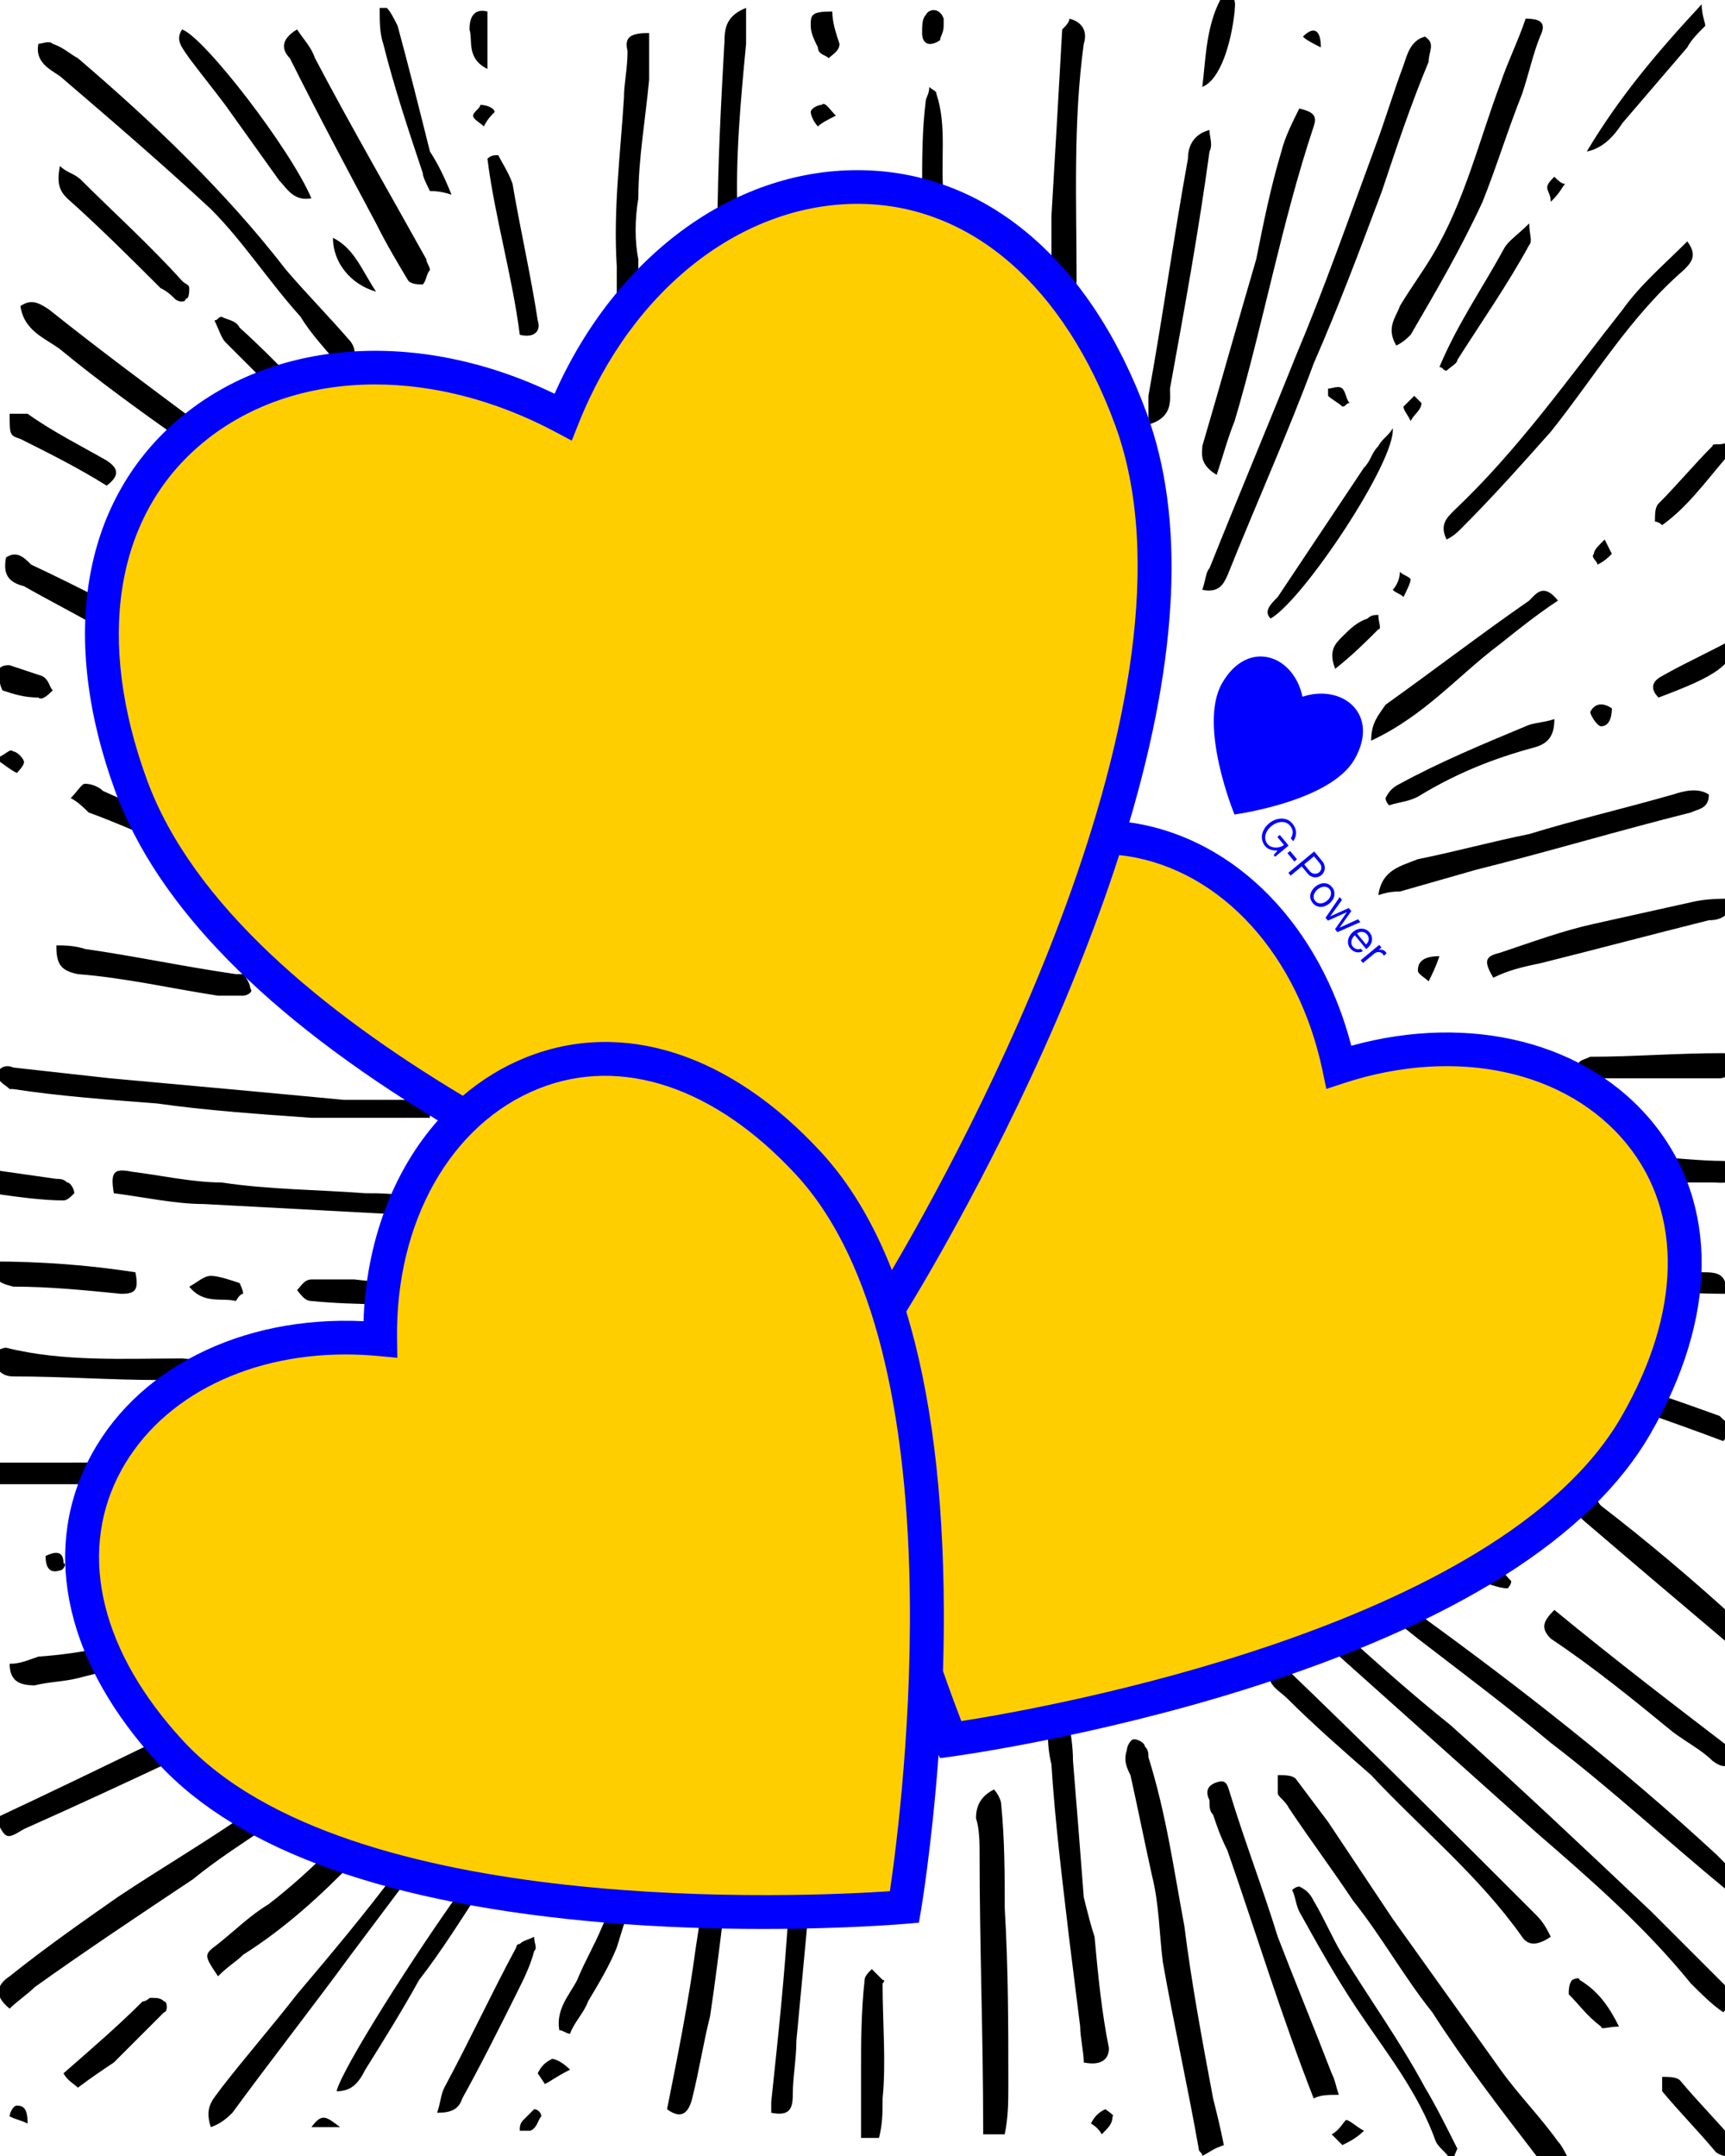 <?xml version="1.0" encoding="utf-8"?>
<!-- Generator: Adobe Illustrator 19.0.0, SVG Export Plug-In . SVG Version: 6.00 Build 0)  -->
<svg version="1.1"
	 id="svg3019" inkscape:version="0.48.2 r9819" sodipodi:docname="template2.svg" xmlns:cc="http://creativecommons.org/ns#" xmlns:inkscape="http://www.inkscape.org/namespaces/inkscape" xmlns:rdf="http://www.w3.org/1999/02/22-rdf-syntax-ns#" xmlns:svg="http://www.w3.org/2000/svg" xmlns:dc="http://purl.org/dc/elements/1.1/" xmlns:sodipodi="http://sodipodi.sourceforge.net/DTD/sodipodi-0.dtd"
	 xmlns="http://www.w3.org/2000/svg" xmlns:xlink="http://www.w3.org/1999/xlink" x="0px" y="0px" viewBox="203 -173 256 320"
	 enable-background="new 203 -173 256 320" xml:space="preserve">
<g>
	<path fill="#0000FF" d="M392.417-50.828c0.255-0.102,0.505-0.158,0.751-0.169c0.246-0.011,0.479,0.027,0.699,0.112
		c0.22,0.085,0.409,0.224,0.568,0.416c0.254,0.307,0.39,0.615,0.41,0.925c0.02,0.31-0.073,0.634-0.278,0.972l0.357,0.432
		c0.134-0.198,0.239-0.403,0.313-0.614c0.074-0.211,0.11-0.427,0.107-0.649c-0.003-0.222-0.048-0.447-0.135-0.677
		c-0.087-0.23-0.226-0.459-0.415-0.688c-0.223-0.27-0.481-0.463-0.773-0.579c-0.292-0.116-0.594-0.168-0.904-0.157
		c-0.311,0.011-0.619,0.079-0.926,0.201c-0.306,0.123-0.585,0.288-0.836,0.495c-0.284,0.235-0.517,0.496-0.697,0.782
		c-0.18,0.286-0.299,0.579-0.356,0.878c-0.057,0.299-0.048,0.6,0.027,0.901c0.075,0.302,0.223,0.585,0.443,0.851
		c0.101,0.122,0.224,0.225,0.369,0.311c0.145,0.085,0.301,0.154,0.468,0.205c0.167,0.052,0.336,0.087,0.508,0.107
		c0.172,0.02,0.333,0.02,0.485,0l-0.581,0.686l0.206,0.249l2.006-1.659l-1.306-1.579l-0.36,0.298l0.985,1.191
		c-0.183,0.139-0.388,0.242-0.614,0.307c-0.226,0.065-0.452,0.093-0.679,0.081c-0.227-0.011-0.441-0.06-0.643-0.145
		c-0.201-0.085-0.366-0.206-0.494-0.361c-0.147-0.177-0.25-0.377-0.309-0.599c-0.059-0.222-0.067-0.452-0.024-0.689
		c0.043-0.238,0.139-0.477,0.288-0.718c0.149-0.241,0.354-0.47,0.617-0.687C391.922-50.582,392.162-50.726,392.417-50.828z"/>
	<path fill="#0000FF" d="M394.457-46.697l-0.393,0.325l1.022,1.235l0.393-0.325L394.457-46.697z"/>
	<path fill="#0000FF" d="M394.202-43.453l0.339,0.41l1.645-1.361l0.862,1.042c0.153,0.185,0.319,0.324,0.499,0.417
		c0.18,0.094,0.362,0.147,0.547,0.159c0.184,0.012,0.363-0.01,0.537-0.067c0.174-0.057,0.331-0.143,0.471-0.259
		c0.129-0.107,0.239-0.24,0.329-0.398c0.09-0.158,0.146-0.329,0.168-0.513c0.022-0.183,0.006-0.374-0.048-0.571
		c-0.055-0.197-0.16-0.39-0.316-0.579l-1.201-1.452L394.202-43.453z M398.004-45.908l0.862,1.042
		c0.089,0.107,0.152,0.221,0.19,0.342c0.038,0.121,0.053,0.241,0.045,0.359c-0.008,0.118-0.039,0.233-0.094,0.344
		c-0.055,0.111-0.134,0.209-0.237,0.294c-0.103,0.086-0.217,0.145-0.341,0.18c-0.124,0.034-0.248,0.045-0.371,0.031
		c-0.123-0.013-0.241-0.049-0.355-0.108c-0.114-0.058-0.212-0.137-0.294-0.237l-0.862-1.042L398.004-45.908z"/>
	<path fill="#0000FF" d="M397.726-40.863c-0.128,0.199-0.213,0.405-0.255,0.617c-0.042,0.212-0.036,0.426,0.018,0.643
		c0.055,0.216,0.164,0.424,0.329,0.624c0.165,0.199,0.349,0.347,0.553,0.443c0.204,0.096,0.414,0.144,0.632,0.144
		c0.218,0,0.436-0.044,0.656-0.132c0.219-0.088,0.427-0.213,0.623-0.375c0.196-0.162,0.357-0.342,0.485-0.541
		c0.128-0.199,0.212-0.406,0.253-0.62c0.041-0.214,0.034-0.431-0.02-0.65c-0.054-0.22-0.164-0.429-0.329-0.629
		c-0.165-0.199-0.35-0.345-0.554-0.438c-0.204-0.092-0.414-0.138-0.631-0.136c-0.216,0.002-0.434,0.047-0.654,0.135
		c-0.219,0.088-0.427,0.213-0.623,0.375C398.015-41.242,397.853-41.062,397.726-40.863z M399.009-41.285
		c0.161-0.068,0.32-0.106,0.475-0.113c0.156-0.007,0.306,0.018,0.45,0.076c0.144,0.058,0.27,0.151,0.377,0.281
		c0.107,0.129,0.175,0.27,0.205,0.423c0.03,0.153,0.027,0.306-0.008,0.459c-0.035,0.153-0.101,0.303-0.198,0.449
		c-0.097,0.146-0.22,0.28-0.367,0.402c-0.148,0.122-0.302,0.217-0.464,0.286c-0.161,0.068-0.321,0.105-0.478,0.111
		c-0.157,0.006-0.307-0.021-0.449-0.081c-0.142-0.059-0.267-0.154-0.374-0.283c-0.107-0.129-0.176-0.269-0.208-0.421
		c-0.032-0.151-0.029-0.302,0.007-0.454c0.036-0.151,0.103-0.3,0.2-0.446c0.097-0.146,0.22-0.28,0.367-0.402
		C398.693-41.122,398.848-41.217,399.009-41.285z"/>
	<path fill="#0000FF" d="M401.127-35.082l0.357,0.432l3.404-1.491l-0.344-0.416l-2.754,1.251l1.75-2.465l-0.376-0.454l-2.763,1.24
		l1.759-2.454l-0.344-0.416l-2.098,3.07l0.353,0.427l2.821-1.26L401.127-35.082z"/>
	<path fill="#0000FF" d="M405.756-32.136l0.161-0.133c0.192-0.159,0.347-0.335,0.464-0.528c0.117-0.193,0.191-0.391,0.222-0.594
		c0.031-0.203,0.019-0.408-0.036-0.614c-0.055-0.206-0.161-0.403-0.317-0.592c-0.159-0.192-0.34-0.334-0.544-0.427
		c-0.204-0.092-0.415-0.141-0.632-0.144c-0.218-0.004-0.434,0.034-0.649,0.112c-0.215,0.078-0.415,0.194-0.6,0.347
		c-0.199,0.165-0.363,0.35-0.492,0.556c-0.128,0.206-0.214,0.42-0.257,0.642c-0.043,0.222-0.04,0.444,0.009,0.665
		c0.049,0.221,0.153,0.427,0.312,0.619c0.11,0.133,0.238,0.246,0.384,0.34c0.146,0.094,0.301,0.16,0.464,0.2
		c0.163,0.039,0.331,0.049,0.505,0.03c0.174-0.019,0.345-0.074,0.513-0.163l-0.307-0.371c-0.476,0.176-0.878,0.067-1.205-0.328
		c-0.098-0.118-0.16-0.25-0.187-0.396c-0.027-0.146-0.025-0.295,0.007-0.449c0.032-0.154,0.09-0.301,0.175-0.443
		c0.085-0.142,0.19-0.268,0.317-0.379L405.756-32.136z M404.376-34.448c0.11-0.085,0.232-0.148,0.365-0.19
		c0.133-0.042,0.268-0.058,0.403-0.049c0.135,0.009,0.266,0.043,0.391,0.101c0.126,0.058,0.236,0.144,0.331,0.259
		c0.104,0.126,0.176,0.257,0.218,0.393c0.042,0.137,0.054,0.271,0.039,0.402c-0.016,0.131-0.059,0.258-0.128,0.381
		c-0.07,0.123-0.16,0.233-0.271,0.332L404.376-34.448z"/>
	<path fill="#0000FF" d="M404.935-30.478l0.335,0.404l1.662-1.375c0.096-0.079,0.201-0.141,0.314-0.185
		c0.113-0.044,0.228-0.064,0.345-0.062c0.117,0.003,0.231,0.03,0.342,0.081c0.111,0.051,0.211,0.131,0.299,0.238
		c0.037,0.044,0.077,0.123,0.121,0.236l0.415-0.344c-0.013-0.039-0.031-0.077-0.053-0.115c-0.022-0.038-0.045-0.072-0.07-0.101
		c-0.251-0.303-0.603-0.409-1.058-0.32l0.435-0.332l-0.335-0.404L404.935-30.478z"/>
</g>
<path fill="#FFCE00" d="M445.757,38.58c21.914-37.957-9.594-64.481-44.043-53.204c-7.459-35.473-46.187-49.502-68.102-11.543
	c-20.675,35.811,10.46,111.381,10.46,111.381S425.081,74.39,445.757,38.58z"/>
<path fill="#0000FF" d="M404.003-60.277c3.836-6.645-1.68-11.288-7.71-9.314c-1.306-6.21-8.086-8.666-11.922-2.021
	c-3.62,6.269,1.831,19.499,1.831,19.499S400.384-54.008,404.003-60.277z"/>
<path fill="#FFCE00" d="M370.851-110.749c-18.41-50.22-67.902-41.456-84.288-0.367c-39.062-20.763-82.498,4.537-64.087,54.759
	c17.369,47.38,112.509,77.334,112.509,77.334S388.219-63.37,370.851-110.749z"/>
<path fill="#FFCE00" d="M322.985-0.335c-29.581-32.037-64.09-9.945-63.559,26.114c-35.903-3.399-60.676,29.244-31.094,61.283
	c27.908,30.225,108.899,22.984,108.899,22.984S350.891,29.89,322.985-0.335z"/>
<path d="M359.039-131.423v-9.483c0.533-9.063,1.066-18.126,1.599-27.723c0.533-0.533,1.066-1.066,1.066-1.599
	c2.133,0.533,2.666,2.133,2.133,3.732c-1.599,11.729-1.066,23.458-1.066,35.187c-0.096,1.437-0.195,2.843-0.293,4.252
	C361.373-128.618,360.226-130.073,359.039-131.423z M376.632-115.316c2.133-11.729,4.265-23.458,5.864-35.186
	c0.533-1.066,0-2.133,0-3.199c-2.133,0.533-3.199,2.133-3.199,4.265c-2.133,11.729-3.732,23.458-5.864,35.187v4.265
	C377.166-111.051,376.632-113.716,376.632-115.316z M374.17-94.059c0.647-3.463,1.341-7.081,0.33-11.127
	c-0.769,0.308-1.311,0.706-1.701,1.153C373.509-100.826,373.953-97.49,374.17-94.059z M211.896,60.083
	c0.533,0,1.066-1.066,0.533-1.066c0-2.133-1.599-1.599-2.666-1.066C209.763,59.55,210.296,60.617,211.896,60.083z M204.432,73.945
	c0,2.666,1.599,3.199,3.732,3.199c2.133-0.533,4.265-0.533,6.398-1.066c1.691-0.423,3.346-0.845,4.999-1.268
	c-0.556-1.073-1.054-2.141-1.499-3.203c-3.101,0.604-6.232,1.063-9.365,1.272C207.098,73.412,206.031,73.945,204.432,73.945z
	 M204.965,31.295c7.464,0,14.394,0.533,21.858,0.533c1.205,0.075,2.381,0.122,3.567,0.179c1.781-1.117,3.693-2.102,5.712-2.95
	c-2.051-0.143-4.086-0.285-6.081-0.427c-8.53,0-17.593,0.533-26.123-1.599c-0.533,0-1.599,0.533-2.666,1.066
	C202.299,29.695,202.833,31.295,204.965,31.295z M382.497-88.659c-0.533,0.533-0.533,1.599-1.066,3.199
	c2.666,0.533,3.199-1.066,3.732-2.133c4.265-10.663,9.063-21.325,12.795-31.455c3.732-8.53,6.931-17.06,10.129-25.59
	c2.133-6.398,4.265-12.795,6.931-19.193c0-1.599,1.066-2.666-0.533-3.732c-2.133,0.533-2.666,2.666-3.199,4.265
	c-1.599,4.265-2.666,7.997-4.265,12.262c-3.732,10.129-7.464,20.792-11.729,30.921C391.027-109.451,386.762-99.322,382.497-88.659z
	 M410.219-121.713c1.066-0.533,1.599-1.066,2.133-1.599c3.732-6.398,7.464-12.795,10.663-19.726
	c2.133-5.331,3.732-10.663,5.864-15.994c1.066-3.199,1.599-5.864,2.666-8.53c1.066-2.133,0-2.666-2.133-2.666
	c-1.066,3.199-2.666,6.398-3.732,9.596c-3.199,8.53-5.331,17.593-10.129,25.59c-1.599,2.666-3.199,4.798-4.798,7.464
	C410.219-125.978,408.62-124.379,410.219-121.713z M386.229-171.294c0-1.066,0.533-2.133-1.599-2.666
	c-2.666,4.265-2.666,9.596-3.199,13.861C384.096-161.165,385.696-166.496,386.229-171.294z M396.358-167.562
	c0.533,0.533,1.599,1.066,2.666,1.599C399.024-168.629,397.958-169.162,396.358-167.562z M383.563-102.521
	c1.066-3.199,1.599-5.331,2.666-7.997c4.265-14.394,6.931-29.322,11.729-43.717c0.533-1.599,0-2.133-2.133-2.666
	c-1.066,2.133-2.133,4.265-2.666,6.398c-1.599,5.331-2.666,10.663-3.732,15.994c-2.666,9.063-5.331,18.66-7.997,27.723
	C381.431-105.72,380.897-104.12,383.563-102.521z M249.215,16.9c-1.066,0-1.599,1.066-2.133,1.599
	c0.533,0.533,1.066,1.599,2.133,1.599c3.296,0.33,6.805,0.446,10.382,0.494c0.09-1.114,0.226-2.206,0.383-3.286
	c-1.423-0.102-2.859-0.218-4.368-0.406H249.215z M213.495-54.539c1.066,0.533,2.133,1.599,2.666,2.133
	c3.482,1.266,6.78,2.714,10.109,4.133c-0.932-1.635-1.776-3.292-2.524-4.974c-1.826-0.752-3.646-1.53-5.453-2.358
	c-0.533-0.533-1.599-1.066-2.666-1.066C215.094-56.672,214.561-55.605,213.495-54.539z M202.832-12.955
	c0,0.533,1.066,1.066,1.599,1.599h0.533c6.931,1.066,14.394,1.599,21.325,2.133c7.464,1.066,15.461,1.599,22.924,2.133h17.593
	c0-2.666-1.066-2.666-2.666-2.666h-10.129c-11.196-1.066-22.925-2.133-34.653-3.199l-14.394-1.599
	C203.899-15.088,202.299-14.555,202.832-12.955z M214.561-28.416c6.931,0.533,13.861,2.133,20.792,3.199h3.732
	c0.533,0,1.599-0.533,1.066-1.066c0-0.533-0.533-1.599-1.066-2.133h-1.066c-7.464-1.066-14.928-2.666-22.391-3.732
	c-1.599-0.533-3.199-0.533-4.265-0.533C211.363-30.015,211.896-28.949,214.561-28.416z M324.716-144.826
	c0.315-0.047,0.631-0.085,0.946-0.124c-0.245-0.219-0.347-0.22-0.744-0.22C324.858-145.049,324.789-144.936,324.716-144.826z
	 M350.637,84.165c-0.305,0.053-0.595,0.103-0.88,0.152c0.251,0.073,0.502,0.165,0.753,0.29
	C350.559,84.459,350.598,84.312,350.637,84.165z M342.512-167.029c0-0.533,0.533-1.066,0.533-2.133v-1.066
	c-0.533-1.599-2.133-1.599-2.666-0.533c-0.533,0.533-0.533,1.599-0.533,2.666C339.846-166.496,340.913-165.963,342.512-167.029z
	 M257.212,4.105c-6.931-0.533-14.394-0.533-21.325-1.599c-4.265,0-9.063-1.066-13.328-1.599c-2.666-0.533-3.199,0-2.666,3.199
	c4.265,0.533,9.063,1.599,13.328,1.599c9.954,0.524,19.398,1.048,29.334,1.572c0.341-0.897,0.705-1.776,1.096-2.632
	c-0.015,0-0.026-0.005-0.041-0.005C261.477,4.105,259.344,4.105,257.212,4.105z M435.277-145.704c-0.533,0-1.066-0.533-1.599-1.066
	c-0.533,0.533-1.066,1.066-1.066,1.599c0,0.533,0.533,1.066,0.533,2.133C434.743-144.638,434.743-145.171,435.277-145.704z
	 M234.287,16.367c-1.066,0-2.133,1.066-3.199,1.599c2.133,2.666,4.798,1.599,6.931,2.133c0,0,0.533-1.066,1.066-1.066
	c0-0.533-0.533-1.599-0.533-1.599C236.953,16.9,235.353,16.367,234.287,16.367z M238.552-124.379
	c-0.533-1.066-1.599-1.066-2.666-1.599c-0.533,0-0.533,0.533-1.066,0.533c0.533,1.066,1.066,2.666,1.599,3.199l6.544,6.544
	c1.106-0.402,2.238-0.758,3.39-1.072C243.798-119.399,241.243-121.957,238.552-124.379z M218.826-68.934
	c0,1.599,0.533,2.666,0.533,3.732c0.137,0,0.301,0.027,0.453,0.043c-0.3-1.263-0.553-2.504-0.772-3.729
	C218.966-68.906,218.903-68.915,218.826-68.934L218.826-68.934z M220.959,19.033c2.133,0,2.666-0.533,2.133-3.199
	c-6.931-1.066-13.861-1.599-21.325-1.599c0,2.666,1.066,3.199,3.199,3.732C210.296,17.966,215.628,18.499,220.959,19.033z
	 M458.734-16.687c-6.931,0-13.328,0.533-19.726,0.533c-1.066,0.533-2.133,0.533-1.599,1.599c0,1.066,1.066,1.599,1.599,1.599h19.193
	c1.066,0,2.133-1.066,3.199-1.599c-0.533,0-0.533-0.533-0.533-1.066C460.334-16.154,459.267-16.687,458.734-16.687z M429.945-16.154
	c-0.693,0.087-1.368,0.119-2.036,0.13c1.201,0.295,2.375,0.64,3.516,1.036C431.297-15.964,430.624-16.493,429.945-16.154z
	 M416.617-31.082c-2.666,0-3.199,1.066-3.199,2.133c0,0.533,1.066,1.066,1.599,1.599C415.551-28.416,416.084-29.482,416.617-31.082z
	 M460.334-39.612c-2.133,0-4.265,0-6.398,0.533l-14.394,3.199c-4.798,1.066-9.063,2.666-13.861,4.265
	c-2.133,0.533-2.666,1.066-1.066,3.732c2.133-1.066,4.265-1.599,6.931-2.133c8.53-2.133,16.527-4.265,25.057-6.398
	C458.201-36.413,459.8-36.946,460.334-39.612z M459.267,19.033c0-3.199-1.599-3.199-3.732-3.199
	c-0.831-0.076-1.69-0.151-2.539-0.227c-0.033,1.065-0.117,2.151-0.248,3.254C454.952,18.96,457.142,19.033,459.267,19.033z
	 M413.951-55.072c5.331-3.199,10.663-5.331,16.527-6.931c2.133-0.533,3.199-1.599,3.199-4.265c-1.599,0.533-3.199,0.533-4.265,1.066
	c-6.398,2.666-12.795,5.331-18.659,8.53c-1.066,0.533-1.599,1.066-2.133,2.133c0,0,0,0.533,0.533,1.066
	C410.753-54.006,412.352-54.006,413.951-55.072z M451.27-55.072c-7.464,2.133-14.394,3.732-21.325,5.864
	c-5.331,1.066-11.196,2.666-16.527,3.732c-2.666,1.066-5.331,1.599-5.864,5.331c1.599-0.533,2.666-0.533,3.199-0.533l11.196-3.199
	c10.663-2.666,21.325-5.864,31.988-8.53c1.066-0.533,2.666-0.533,2.666-2.666C455.002-56.139,452.87-55.605,451.27-55.072z
	 M391.56,76.61c0.533,1.066,1.599,1.599,2.666,2.666c3.732,3.732,7.997,7.464,12.262,11.196
	c7.464,7.997,15.994,14.928,22.391,23.991c1.066,1.599,2.666,1.066,4.265,0c-0.533-1.066-1.066-2.133-2.133-3.199
	c-12.262-12.262-25.057-25.057-37.852-37.319C391.56,74.478,391.027,75.544,391.56,76.61z M340.453-143.755
	c0.205,0.061,0.409,0.132,0.613,0.198c0.504,0.031,1.162-0.138,1.98-0.547c-0.533-4.798,0.533-10.129-1.066-14.928
	c0-0.533-0.533-0.533-1.066-1.066c0,1.066-0.533,1.599-0.533,2.133c-0.533,4.265-0.533,8.53-0.533,12.795
	C339.846-144.482,340.057-144.006,340.453-143.755z M423.015,61.683c1.066,0.533,2.666,1.066,3.732,1.066
	c0,0,0.533-0.533,0.533-1.066c-1.066-1.066-1.599-2.133-2.666-2.666c-0.082,0-0.194,0.03-0.298,0.051
	c-0.604,0.376-1.213,0.748-1.829,1.114C422.504,61,422.589,61.683,423.015,61.683z M391.56-81.196
	c4.798-2.666,18.659-23.458,18.126-28.256c-0.533,1.066-1.599,1.599-2.133,2.666c-1.066,1.066-1.066,2.133-2.133,3.199
	l-12.795,19.193C391.56-83.328,390.494-82.262,391.56-81.196z M442.207-67.867c-1.599-1.066-2.666-0.533-3.199,0.533
	c0,0.533,1.066,2.133,1.599,2.133C441.674-65.202,442.207-66.268,442.207-67.867z M402.223-115.316c-0.533-0.533-1.599,0-2.133,0
	v1.066c0.533,0.533,1.599,1.066,2.133,1.599c0.533,0,0.533-0.533,1.066-0.533C402.756-113.716,402.756-114.783,402.223-115.316z
	 M411.286-112.65c0,0.533,0.533,1.066,1.066,2.133c0.533-1.066,1.599-1.599,1.599-2.666l-1.066-1.066L411.286-112.65z
	 M460.334,38.758c-1.066-0.533-1.599-1.066-2.133-1.599c-3.289-1.196-6.581-2.346-9.881-3.482c-0.452,0.962-0.937,1.932-1.459,2.91
	c3.958,1.398,7.916,2.82,11.874,4.304C459.267,40.358,459.8,39.292,460.334,38.758z M458.734-0.693
	c-3.462,0-6.482-0.443-9.877-0.509c0.698,1.181,1.313,2.419,1.845,3.708h6.433c1.599,0,3.199,0.533,3.732-2.133
	C460.334-0.16,459.267-0.693,458.734-0.693z M433.144,85.674c9.063,6.931,17.06,14.394,26.123,21.858
	c1.066-1.066,1.599-2.133,0.533-3.199l-2.133-2.133c-13.861-12.795-28.789-24.524-44.25-35.72c-0.369-0.295-0.737-0.591-1.105-0.886
	c-0.976,0.466-1.958,0.922-2.947,1.369c1.345,1.083,2.699,2.166,4.052,3.249C420.349,75.544,426.747,80.342,433.144,85.674z
	 M449.138-69.467c8.53-3.199,11.196-4.798,11.729-9.063c-3.732,2.133-7.464,3.732-11.196,5.864
	C448.605-72.132,447.539-71.066,449.138-69.467z M409.686-85.461c0.533,0.533,1.066,0.533,1.599,1.066
	c0.533-1.066,1.066-2.133,1.066-2.666c-0.533-0.533-1.066-0.533-1.599-1.066C410.753-87.06,410.219-85.994,409.686-85.461z
	 M448.605-95.59c0,0,0.533,0,1.066,0.533c3.732-2.666,6.398-6.398,9.596-10.129c0.533,0,0-1.066,0-2.133
	c-1.066,0.533-2.133,0-2.133,0.533c-2.666,2.666-5.331,5.864-7.997,8.53C448.605-97.723,448.605-96.656,448.605-95.59z
	 M407.554-81.729c-0.533,0-1.066,0-1.599,0.533c-1.599,0.533-2.666,1.599-3.732,2.666c-1.066,1.066-2.133,2.133-1.066,4.798
	c2.666-2.133,4.265-3.732,6.398-5.864C408.087-79.596,407.554-80.662,407.554-81.729z M452.87-132.909
	c1.066-1.066,2.133-2.133,0.533-4.265c-3.732,3.732-6.931,6.398-9.596,10.129c-7.997,10.129-15.461,20.792-25.057,29.855
	c-1.066,1.066-2.133,2.133-1.066,4.265c1.066-0.533,1.599-1.066,2.133-1.599c4.798-4.798,9.063-9.596,13.328-14.394
	C439.542-116.915,444.873-125.978,452.87-132.909z M426.213-136.108c-3.199,5.864-6.931,11.196-9.596,17.593
	c0.533,0,0.533,0.533,1.066,0.533c0.533-0.533,1.599-1.066,1.599-1.599c3.732-5.864,7.464-11.196,10.663-17.06
	c0.533-0.533,0-1.599,0-3.199C428.346-138.24,426.747-137.174,426.213-136.108z M406.488-63.069
	c7.997-3.732,12.795-9.596,19.193-14.394c2.666-2.133,5.331-4.265,8.53-6.398c-2.133-2.666-3.199-1.066-4.265,0
	c-6.931,4.798-13.861,10.129-21.325,15.461C407.554-66.801,406.488-65.735,406.488-63.069z M443.807-154.767l9.596-11.196
	c0.533-1.066,1.599-2.133,2.666-3.199c0-0.533-0.533-1.599-0.533-3.199c-6.931,7.464-12.262,13.861-17.06,21.858
	C441.141-151.035,442.74-153.168,443.807-154.767z M439.542-90.792c-0.533,0.533,0.533,1.066,0.533,1.599
	c1.066-0.533,1.599-1.066,2.133-1.599l-1.066-2.133C440.075-91.858,439.542-91.325,439.542-90.792z M211.896-121.18
	c5.807,4.782,11.833,9.126,17.938,13.454c0.881-0.825,1.802-1.605,2.762-2.339c-7.565-5.634-15.058-11.187-22.299-16.979
	c-1.599-1.066-2.666-1.599-4.265-0.533C206.564-123.846,209.763-122.78,211.896-121.18z M367.569,130.99
	c-1.066-5.331-1.599-10.663-2.133-16.527c-0.533-1.599-1.066-3.732-1.599-5.864c-0.533-6.931-1.066-13.861-1.599-20.259
	c0-2.099-0.333-4.198-0.733-6.297c-1.081,0.232-2.126,0.45-3.129,0.654c0.045,0.105,0.072,0.196,0.13,0.311
	c0,2.133,0,3.732,0.533,5.864c0.533,8.53,1.599,17.06,2.666,26.123l1.599,12.795c0,1.599,0.533,3.732,0.533,5.331
	C366.503,133.655,367.569,132.589,367.569,130.99z M263.95,105.301c-0.704-0.175-1.405-0.356-2.104-0.542
	c-4.703,6.297-9.722,12.276-14.764,18.234c-3.732,4.798-7.464,9.063-11.196,13.861c-1.066,1.599-2.666,2.666-1.599,5.864h0
	c1.599-0.533,2.666-1.599,3.199-2.133c5.864-7.997,11.729-15.461,17.593-23.458L263.95,105.301z M307.086,110.663
	c-0.281,1.823-0.554,3.629-0.827,5.399c-1.066,7.997-2.666,15.994-4.265,23.991v0c2.133,1.599,3.199,0.533,3.732-1.599
	c1.066-4.265,1.599-7.997,2.666-12.262c0.76-5.065,1.398-10.252,2.031-15.444C309.332,110.726,308.217,110.697,307.086,110.663z
	 M351.575,94.737c0-0.533-0.533-1.599-1.066-2.133c-2.133,1.066-2.666,2.666-2.666,4.265c0.533,1.599,0.533,3.732,0.533,5.331
	c0,13.328,0.533,27.19,0.533,40.518v1.066h3.199c0.533-2.666,0.533-4.798,0.533-7.464c0-8.53,0-17.06-0.533-26.123
	C352.108,105.399,352.108,100.068,351.575,94.737z M293.739,109.926c-0.447,1.042-0.894,2.043-1.341,2.937
	c-1.066,2.666-2.666,5.331-3.732,7.997c-1.066,2.133-3.199,4.265-2.666,7.464v0c0.533,0,1.066,0.533,1.599,0.533
	c0.533-1.599,2.133-3.199,2.666-4.798c1.599-2.666,3.199-5.331,4.265-7.997c0.616-2.052,1.241-4.01,1.887-5.934
	C295.53,110.066,294.638,109.999,293.739,109.926z M333.982,120.86l-1.599-1.599c-0.533,0.533-1.066,1.066-1.066,1.599
	c-0.533,4.798-0.533,9.596-0.533,13.861v9.596h2.666c0.533-2.133,0.533-3.732,0.533-5.864c0.533-5.331,0-11.196,0-17.06
	C333.982,121.393,334.515,120.86,333.982,120.86z M333.449,111.797c-0.314-0.629-0.629-1.063-0.943-1.43
	c-0.612,0.034-1.274,0.069-1.99,0.104c-0.089,0.086-0.177,0.172-0.266,0.26c0.533,0.533,1.066,1.066,1.599,2.133
	C332.383,112.33,333.449,111.797,333.449,111.797z M271.782,107.016c-7.135,9.888-17.964,26.887-18.836,30.371
	c2.133,0,3.199-1.066,4.265-3.199c2.666-4.265,5.331-8.53,7.997-13.328c3.338-4.292,6.247-8.992,9.114-13.375
	C273.474,107.336,272.628,107.179,271.782,107.016z M249.215,142.718h4.265C251.347,141.119,250.814,140.586,249.215,142.718z
	 M282.269,114.463c-1.066,0.533-1.599,0.533-2.133,1.066c-0.533,0-0.533,0.533-0.533,0.533c-3.732,6.931-6.931,13.861-10.663,20.792
	c-0.533,1.066-0.533,2.133-1.066,3.732c2.133,0,3.199-0.533,3.732-2.133c2.666-4.798,5.331-10.129,7.997-15.461
	c1.066-2.133,2.133-4.265,2.666-6.398C282.802,116.062,282.269,115.529,282.269,114.463z M282.802,134.721l1.066,1.599
	c1.066-0.533,1.599-1.066,3.732-2.133c-1.066-1.066-2.133-1.599-2.666-1.599C283.868,133.122,283.335,133.655,282.802,134.721z
	 M282.269,140.053l-1.599,1.599c-0.533,0.533-0.533,1.066-0.533,1.599h1.599c1.066-0.533,1.066-1.599,1.599-2.133
	C283.335,140.586,282.802,140.053,282.269,140.053z M320.013,110.781c-0.558,9.521-1.55,18.632-2.558,28.205v1.599
	c2.666,0.533,3.199-0.533,3.199-2.666c0-2.666,0.533-5.331,0.533-7.997c0.599-6.293,1.199-12.751,1.798-19.192
	C322.032,110.752,321.039,110.769,320.013,110.781z M449.671,135.255v2.133c2.666,3.199,5.331,5.864,7.997,9.063
	c1.599,1.066,2.666,0.533,3.199-1.066c-2.666-3.199-5.864-6.398-8.53-9.596C451.804,135.255,450.737,135.255,449.671,135.255z
	 M458.734,125.658L458.734,125.658c2.133-2.132,2.133-2.132,0.533-3.732l-11.196-11.196c-9.596-9.063-19.726-18.659-29.855-27.723
	c-5.305-4.244-10.084-8.49-15.384-13.26c-1.068,0.43-2.138,0.849-3.21,1.258c0.359,0.25,0.702,0.507,1.001,0.806l30.388,27.19
	c7.997,6.931,15.994,13.861,22.924,22.391C455.535,122.993,457.135,124.592,458.734,125.658z M433.677,65.948
	c-1.599,1.599-2.133,2.666-0.533,4.265c6.398,4.265,12.262,9.063,18.126,13.861c2.133,1.599,4.265,2.666,5.864,4.265
	c2.133,1.599,2.666,0.533,3.732-1.066C451.804,80.342,442.74,73.412,433.677,65.948L433.677,65.948z M437.409,120.86
	c0-0.533-1.066,0-1.066,0c-0.533,0.533-0.533,1.599-0.533,2.133c1.599,1.599,2.666,3.199,4.798,4.798c0,0.533,1.066,0,2.666,0
	C441.674,124.592,440.075,122.46,437.409,120.86z M462.466,69.147l-1.599-1.599c-6.398-5.864-13.328-11.729-20.259-17.06
	c-0.533-0.533-0.533-1.066-1.066-1.066c-1.066,0-2.133,0-2.133,0.533c-0.533,0.533-0.533,1.066,0,2.133l0.533,0.533
	c7.464,6.398,14.394,12.262,21.325,18.126c0.533,0,1.066,0.533,1.599,0.533C462.466,71.279,462.999,70.213,462.466,69.147z
	 M325.985-164.364c0.533-0.533,1.599-1.066,1.599-2.133c-0.533-1.599-1.066-3.199-1.066-4.798c-3.199,0-3.199,0.533-3.199,2.133
	c0,1.066,0.533,2.133,1.066,3.199C324.386-164.897,325.452-164.897,325.985-164.364z M425.68,134.188l-15.994-22.391l-9.596-14.394
	l-4.798-6.398c-0.533-0.533-1.599-0.533-2.666-0.533v2.666c0,0.533,1.066,1.066,1.599,2.133c3.199,4.798,6.398,9.063,9.596,13.861
	c4.265,5.331,7.464,11.196,11.729,16.527c4.798,7.464,10.129,14.394,15.461,21.325c1.599,1.599,2.666,2.133,4.798,0.533
	c-0.533-1.066-1.066-2.133-1.599-2.666C431.545,141.119,428.346,137.92,425.68,134.188z M367.036,140.053
	c-1.066,0.533-1.599,1.066-2.133,2.133c0,0,1.066,0.533,1.599,1.599c1.066-1.066,1.599-1.599,1.599-2.666
	C368.635,141.119,367.036,140.053,367.036,140.053z M378.765,112.863c-1.599-8.53-2.666-16.527-5.331-25.057
	c0-0.533,0-1.066-0.533-1.599c0-0.533-1.066-1.066-1.599-1.066c-0.533,0-1.066,1.066-1.066,1.599c-0.533,1.599,0,2.666,0.533,3.732
	c1.066,4.798,2.133,10.129,3.199,14.928c1.066,4.265,1.066,8.53,1.599,12.795c1.599,9.063,3.732,18.659,5.331,27.723
	c0,0.533,0.533,0.533,0.533,1.066c1.066-0.533,1.599-1.066,3.199-1.599c-0.533-2.666-1.066-4.798-1.599-6.931
	C381.431,129.923,379.831,121.393,378.765,112.863z M402.223,117.128c-1.599-2.666-2.666-5.331-4.265-7.997
	c-0.533-1.066-1.066-1.599-2.133-2.133c0,0-0.533,0-1.066,0.533c0.533,1.066,0.533,2.133,1.066,3.199
	c2.666,4.798,5.331,9.596,8.53,14.394c4.265,6.398,9.063,12.262,11.729,19.726c0.533,1.066,1.599,1.599,2.133,2.666h0.533
	c0-0.533,0.533-1.599,0.533-1.599c-1.599-3.199-3.199-6.398-4.798-9.063C410.753,129.923,406.488,124.059,402.223,117.128z
	 M400.623,143.785l1.599,1.599c1.066-0.533,2.133-1.066,3.199-2.133c-1.066-0.533-2.133-1.599-2.666-1.599
	C402.223,142.185,401.689,143.252,400.623,143.785z M400.623,134.721c-2.666-6.931-5.331-13.328-7.997-20.259
	c-2.133-6.931-4.798-13.861-6.931-20.792c-0.533-1.599-0.533-2.666-2.133-2.133c-1.599,0.533-1.599,1.599-1.066,2.666
	c0,1.066,0,1.599,0.533,2.133c0.533,1.599,1.066,3.199,2.133,5.331c4.265,12.262,7.997,24.524,12.795,36.786
	c1.066-0.533,2.133-0.533,3.732-0.533C401.156,136.321,401.156,135.788,400.623,134.721z M258.811-139.84
	c1.599,3.199,3.199,5.864,4.798,8.53c0.533,0.533,1.599,0.533,2.133,0.533c0.533-0.533,0.533-1.599,1.066-2.133
	c0-0.533-0.533-1.066-0.533-1.599c-5.331-9.596-11.196-19.726-16.527-29.855c-0.533-1.599-1.599-2.666-2.666-4.265
	c-2.666,1.599-2.133,3.199-1.066,4.265C250.281-155.834,254.546-147.837,258.811-139.84z M275.338-162.764v-8.53
	c-2.133-0.533-2.666,1.066-2.666,2.666C273.205-167.029,272.139-164.364,275.338-162.764z M258.811-129.71
	c-2.133-3.199-3.199-6.398-6.398-7.997C252.413-133.975,255.079-130.777,258.811-129.71z M265.742-147.304
	c0,0.533,0.533,1.599,1.066,2.666c0.533,0,1.599,0,3.199,0.533c-1.066-2.666-2.133-4.798-3.199-6.398
	c-1.599-6.398-3.199-12.795-4.798-18.659c-0.533-1.066-1.066-2.133-1.599-2.666h-1.066c0,2.133,0,3.732,0.533,5.331
	C261.477-160.099,263.609-153.701,265.742-147.304z M236.42-157.433l7.997,11.196c1.066,1.066,2.133,3.199,4.798,2.666
	c-3.199-7.464-15.994-23.991-19.193-25.057c-1.066,1.599,0,2.666,1.066,4.265C232.688-162.231,234.82-159.565,236.42-157.433z
	 M211.896-161.698c7.464,6.398,14.928,12.795,22.391,19.726c4.798,4.798,8.53,10.663,13.328,15.994
	c1.599,2.666,3.732,4.798,5.864,7.464c2.133-1.066,2.666-2.133,1.599-3.732c-3.199-3.732-6.398-6.931-9.596-10.663
	c-9.063-11.729-19.726-21.858-30.922-31.455c-1.066-0.533-2.133-1.599-3.732-2.133c-0.533-0.533-1.599,0-2.133,0
	C208.164-163.831,210.296-162.764,211.896-161.698z M273.205-155.834c0,0.533,1.066,1.066,1.599,1.599
	c0.533-1.066,1.066-1.599,1.599-2.133c0-0.533-1.066-1.066-2.133-1.066C274.272-156.9,273.205-156.367,273.205-155.834z
	 M235.353,120.327L235.353,120.327L235.353,120.327L235.353,120.327z M327.051-155.834c-1.066-1.066-1.599-2.133-2.133-1.599
	c-0.533,0-1.599,0.533-1.599,1.066c0,0.533,0.533,1.599,1.066,2.133C324.919-154.767,325.985-155.3,327.051-155.834z
	 M215.094-146.237c-1.066-1.066-2.133-1.066-3.199-2.133c-0.533,2.666,0,3.732,1.066,4.798c4.798,4.265,9.596,9.063,13.861,13.328
	c1.066,0.533,1.599,1.066,2.133,1.599c0.533,0.533,1.599,0.533,1.599,0c0.533,0,0.533-1.066,0.533-1.599
	c0-0.533-0.533-0.533-1.066-1.066C225.224-136.641,219.893-141.439,215.094-146.237z M294.531-125.485
	c1.024-1.377,2.09-2.693,3.199-3.937v-5.087c-0.533-2.666-0.533-5.864,0-9.063c0-5.864,1.066-11.729,1.599-17.593v-6.931
	c-2.666,0-3.732,0.533-3.199,2.666c0,2.666-0.533,4.798-0.533,6.931c-0.533,8.53-1.599,16.527-1.066,25.057V-125.485z
	 M280.136-123.313c2.133,0.533,3.199-0.533,2.666-2.133c-1.066-6.931-2.666-13.861-3.732-20.259
	c-0.533-1.599-1.599-3.199-2.133-4.265c-0.533,0-1.066,0-1.599,0.533C276.404-140.906,279.07-131.843,280.136-123.313z
	 M312.47-140.885c-0.369-8.537,0.44-17.074,1.253-25.611v-5.331c-2.666,1.066-3.199,2.666-3.199,4.798
	c-0.515,9.265-1.019,18.531-1.054,27.796C310.458-139.825,311.458-140.377,312.47-140.885z M206.564,98.469
	c7.828-3.479,15.299-6.958,22.707-10.438c-0.317-0.321-0.635-0.64-0.94-0.97c-0.575-0.622-1.122-1.245-1.656-1.868
	c-8.126,3.935-16.251,7.867-24.377,11.676C203.899,100.068,203.899,100.068,206.564,98.469z M227.356,124.059
	c-0.533-0.533-1.066-0.533-2.133-0.533c0,0-0.533,0.533-1.066,0.533c-3.732,3.732-7.464,6.931-11.729,10.663
	c0.533,1.066,1.599,1.599,2.133,2.133c2.133-1.599,3.732-2.666,5.331-3.732l7.464-7.464
	C227.89,125.658,227.89,124.059,227.356,124.059z M205.498,139.52c-0.533,0-1.066,1.066-1.066,1.599
	c1.066,0.533,1.599,0.533,2.666,1.066C207.097,140.053,206.564,139.52,205.498,139.52z M239.808,96.03
	c-6.246,4.355-12.813,8.188-19.382,12.568c-5.331,3.732-10.663,7.464-15.994,11.729c-1.599,1.066-2.666,2.666,0,4.798
	c1.066-1.066,2.666-2.133,3.732-3.199c7.464-5.331,15.461-10.663,23.458-15.994c3.592-2.939,7.583-5.479,11.485-8.107
	C241.978,97.252,240.88,96.653,239.808,96.03z M239.085,117.128c6.207-3.92,11.611-8.843,16.707-14.151
	c-1.315-0.426-2.612-0.875-3.89-1.346c-2.871,2.835-5.86,5.553-9.085,8.034c-2.666,1.599-4.798,3.732-7.464,5.864
	c-2.133,1.599-2.133,1.599,0,4.798C236.953,118.728,238.019,118.195,239.085,117.128z M208.697-69.467
	c0.533,0.533,1.599-0.533,2.133-1.066c-0.533-0.533-0.533-1.599-1.599-2.133l-4.798-1.599c-0.533,0-1.066,0-1.599,0.533
	c0,1.066,0,2.133,0.533,3.199C204.965-70,206.564-69.467,208.697-69.467z M217.277,47.288c0.445-1.115,0.955-2.201,1.532-3.252
	c-2.127,0.046-4.254,0.053-6.38,0.053h-12.262c0,2.133,1.066,3.199,2.666,3.199H217.277z M206.031-107.852
	c4.265,2.133,8.53,4.265,12.795,6.931c2.133-1.599,1.599-2.666,0-3.732c-3.732-2.133-7.997-4.265-11.729-6.931h-2.666
	C204.432-108.385,204.432-108.385,206.031-107.852z M206.564-85.994c3.732,2.133,6.931,3.732,10.663,5.864
	c0.3,0.135,0.601,0.271,0.901,0.406c0.025-1.424,0.11-2.814,0.254-4.169c-3.584-1.838-7.167-3.628-10.751-5.3
	c-1.066-1.066-2.133-2.133-3.732-1.066C203.366-87.593,204.432-86.527,206.564-85.994z M201.766,4.105
	c3.732,0.533,7.464,1.066,10.663,1.066c0.533,0,1.066-0.533,1.599-1.066c0-0.533-0.533-1.599-1.066-1.599
	c-0.533-0.533-1.066-0.533-1.599-0.533l-11.196-1.599C199.634,2.506,199.634,4.105,201.766,4.105z M205.498-58.271
	c0,0,1.066-1.066,1.066-1.599c0-0.533-1.066-1.599-1.599-1.599c-0.533-0.533-1.066,0.533-2.666,1.066h0
	C203.899-59.337,204.432-58.804,205.498-58.271z"/>
<path fill="#0000FF" d="M448.327-6.335c-9.722-11.978-27.083-16.344-44.788-11.45c-4.619-17.782-17.08-30.635-32.315-33.065
	c-0.213-0.034-0.425-0.056-0.638-0.085c7.373-24.909,8.265-45.255,2.613-60.674c-8.322-22.701-23.781-35.871-42.414-36.132
	c-0.188-0.002-0.375-0.004-0.562-0.004c-18.548,0-35.897,12.885-44.92,33.188c-20.213-9.759-42.015-8.251-56.16,4.077
	c-14.05,12.243-17.334,32.284-9.013,54.984c6.209,16.936,22.285,33.305,47.854,48.792C261.354,0.8,257.332,11.3,256.95,23.097
	c-18.269-0.869-34.149,7.177-40.962,20.933c-6.831,13.795-3.002,30.098,10.507,44.727c12.012,13.01,34.4,20.957,66.545,23.622
	c8.376,0.695,16.355,0.919,23.184,0.919c12.474,0,21.098-0.751,21.229-0.763l1.918-0.172l0.324-1.898
	c0.023-0.138,1.604-9.551,2.595-23.012l0.203,0.494l1.909-0.255c0.205-0.027,20.729-2.818,43.509-9.982
	c30.923-9.725,51.113-22.47,60.011-37.88C457.927,22.501,458.074,5.674,448.327-6.335z M224.824-57.217
	c-7.569-20.648-4.799-38.688,7.602-49.494c7.037-6.132,16.265-9.227,26.243-9.227c8.657,0,17.88,2.331,26.721,7.03l2.463,1.309
	l1.033-2.591c7.983-20.02,24.429-32.762,41.828-32.552c16.446,0.231,30.221,12.206,37.789,32.854
	C383.099-70.072,345.579-1.89,335.361,15.505c-2.773-7.071-6.287-12.93-10.54-17.536c-13.508-14.63-29.452-19.746-43.749-14.033
	c-3.437,1.373-6.577,3.311-9.383,5.7C250.995-22.764,231.619-38.682,224.824-57.217z M335.064,107.7
	c-12.401,0.835-80.488,4.101-104.896-22.334c-12.025-13.023-15.561-27.281-9.7-39.117c5.625-11.357,18.587-18.215,33.81-18.215
	c1.613,0,3.254,0.077,4.912,0.234l2.776,0.263l-0.041-2.789c-0.256-17.375,7.987-31.963,21.002-37.163
	c12.265-4.901,26.195-0.242,38.22,12.782C345.544,27.784,336.879,95.41,335.064,107.7z M443.592,37.33
	c-18.083,31.318-85.611,43.195-97.924,45.119c-0.609-1.575-1.567-4.126-2.723-7.429c0.089-2.869,0.136-5.826,0.127-8.839
	c-0.054-17.665-1.925-32.532-5.576-44.511c2.303-3.744,14.223-23.53,24.245-47.836c2.852-6.916,5.299-13.553,7.345-19.909
	c0.449,0.047,0.898,0.09,1.348,0.162c13.919,2.22,25.235,14.704,28.832,31.804l0.574,2.729l2.649-0.868
	c16.606-5.436,33.073-1.877,41.953,9.064C452.814,7.128,452.503,21.895,443.592,37.33z"/>
</svg>
